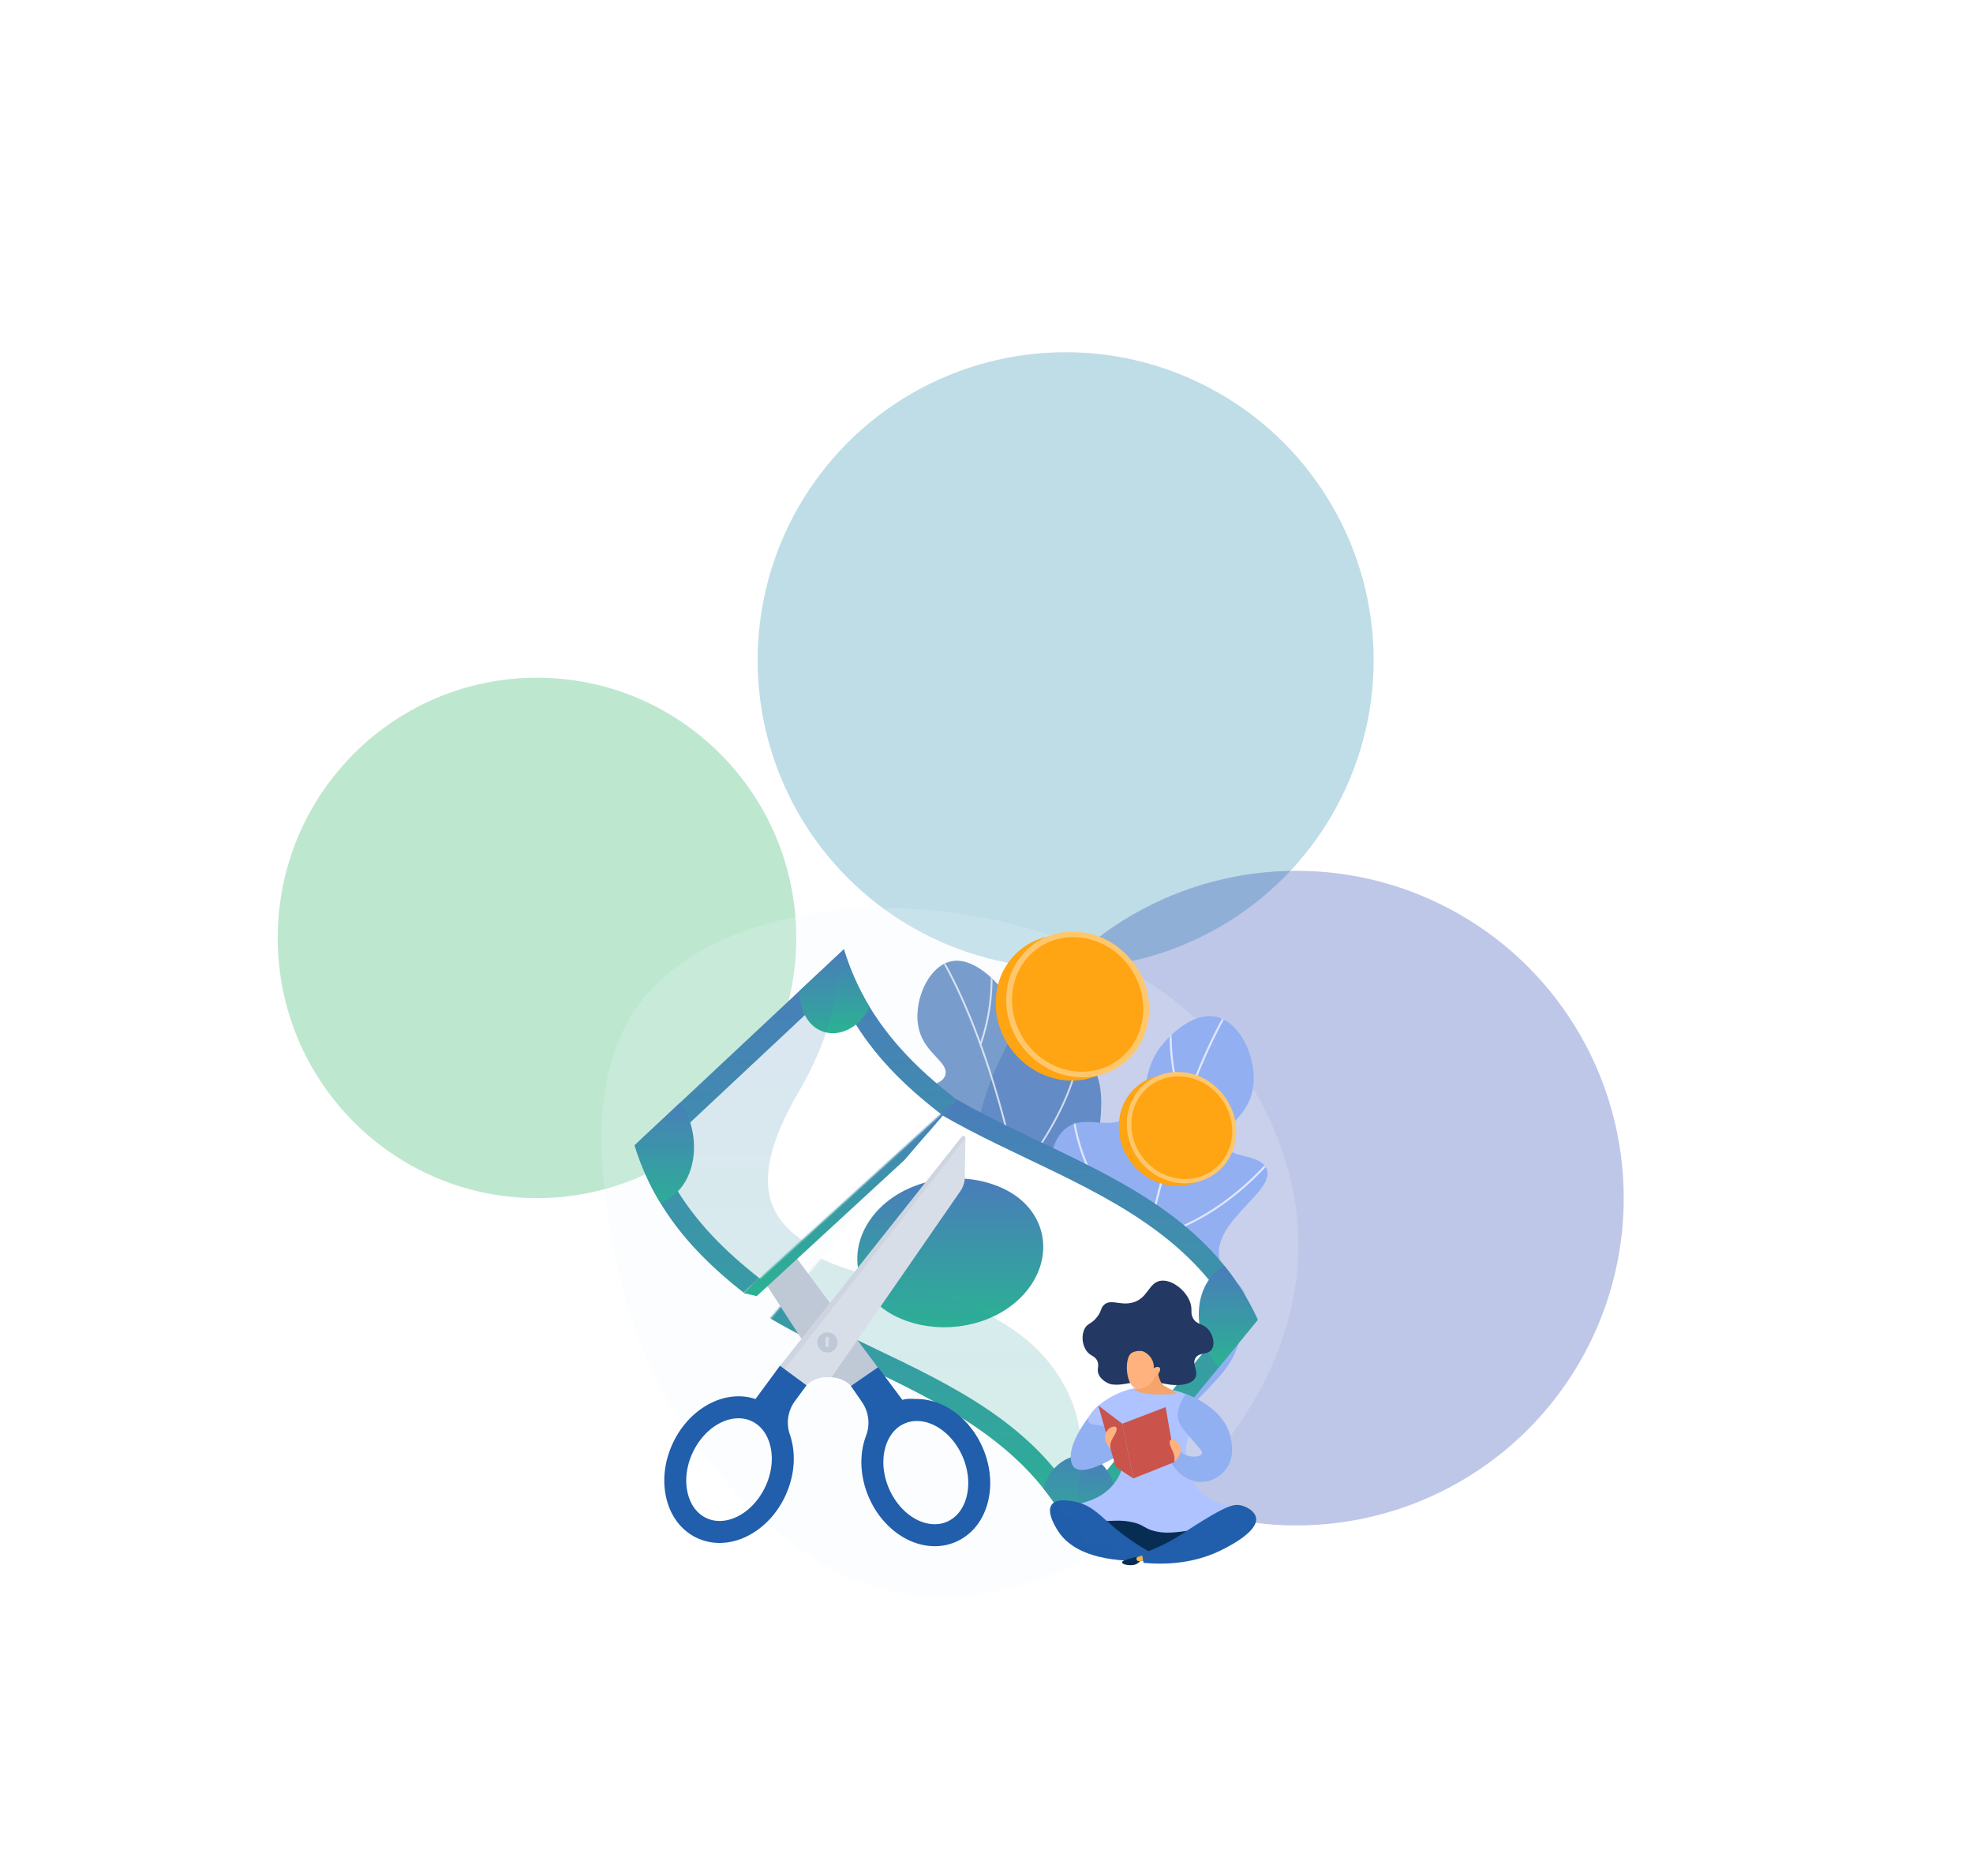 <svg width="1158" height="1101" fill="none" xmlns="http://www.w3.org/2000/svg"><g filter="url(#a)"><ellipse cx="315.172" cy="550.46" rx="152.172" ry="152.712" fill="#27AE60" fill-opacity=".3"/></g><g filter="url(#b)"><circle cx="625.452" cy="387.496" r="180.772" fill="#278EAE" fill-opacity=".3"/></g><g filter="url(#c)"><circle cx="760.896" cy="703.172" r="192.104" fill="#2745AE" fill-opacity=".3"/></g><path d="M721.359 618.534c-85.482-105.712-287.855-111.621-347.361-27.775-32.788 46.198-19.086 115.258-12.327 149.332 12.441 62.705 43.117 103.073 49.816 111.637 16.254 20.777 55.734 71.245 115.134 82.782 101.497 19.712 228.14-80.651 235.157-193.882 4.044-65.28-33.028-112.954-40.419-122.094Z" fill="#F4F7FA" fill-opacity=".2"/><path opacity=".6" d="M629.622 784.584c30.046-15.199 40.814-56.554 29.779-70.033-5.739-7.011-15.003-3.58-19.947-11.664-5.477-8.956 3.186-17.595 5.709-39.336 1.305-11.233 3.669-31.602-6.91-40.728-10.491-9.051-23.251 1.98-35.077-7.135-11.182-8.618-4.023-21.754-16.86-37.182-1.194-1.436-14.825-17.42-28.398-14.248-13.789 3.223-22.65 25.079-18.401 40.512 3.861 14.022 17.408 18.62 15.303 26.119-2.32 8.263-19.53 5.384-22.729 13.645-4.623 11.938 27.965 26.659 25.427 46.337-1.491 11.57-13.43 11.667-18.472 25.742-6.508 18.166 5.386 40.308 16.963 52.327 16.776 17.416 47.57 28.818 73.612 15.644h.001Z" fill="#215EAB"/><mask id="d" style="mask-type:luminance" maskUnits="userSpaceOnUse" x="531" y="563" width="133" height="228"><path d="M629.622 784.584c30.046-15.199 40.814-56.554 29.779-70.033-5.739-7.011-15.003-3.58-19.947-11.664-5.477-8.956 3.186-17.595 5.709-39.336 1.305-11.233 3.669-31.602-6.91-40.728-10.491-9.051-23.251 1.98-35.077-7.135-11.182-8.618-4.023-21.754-16.86-37.182-1.194-1.436-14.825-17.42-28.398-14.248-13.789 3.223-22.65 25.079-18.401 40.512 3.861 14.022 17.408 18.62 15.303 26.119-2.32 8.263-19.53 5.384-22.729 13.645-4.623 11.938 27.965 26.659 25.427 46.337-1.491 11.57-13.43 11.667-18.472 25.742-6.508 18.166 5.386 40.308 16.963 52.327 16.776 17.416 47.57 28.818 73.612 15.644h.001Z" fill="#fff"/></mask><g style="mix-blend-mode:soft-light" opacity=".7" fill="#fff" mask="url(#d)"><path d="m612.855 800.529 1.063-.095c-3.672-41.162-9.442-79.752-17.152-114.698-6.17-27.963-13.588-53.67-22.047-76.405-14.417-38.745-27.051-55.663-27.178-55.83l-.851.643c.125.166 12.688 17.003 27.055 55.631 13.26 35.655 30.809 97.69 39.11 190.754Z"/><path d="M575.97 613.094c11.065-31.174 4.823-59.086 4.76-59.365l-1.041.241c.064.276 6.232 27.899-4.725 58.768l1.006.356Zm22.002 77.63c22.021-28.524 30.578-49.905 33.878-62.819 3.596-14.066 1.965-21.272 1.895-21.572l-1.039.245c.017.072 1.639 7.327-1.919 21.177-3.288 12.798-11.798 33.998-33.661 62.316l.846.652v.001Zm12.012 74.855c48.721-39.938 56.213-76.32 56.283-76.684l-1.048-.202c-.017.091-1.988 9.516-10.202 23.874-7.233 12.642-21.036 31.959-45.71 52.185l.677.825v.002Zm-25.908-87.597a97.504 97.504 0 0 0 10.853 3.042l.228-1.043c-24.429-5.329-43.815-19.879-55.776-31.146-12.966-12.214-20.231-23.296-20.303-23.406l-.894.582c.072.111 7.407 11.3 20.465 23.6 10.231 9.639 25.859 21.662 45.427 28.37v.001Zm17.74 72.13a84.696 84.696 0 0 0 5.81 1.761l.273-1.031c-25.2-6.671-42.214-23.754-52.051-36.913-10.666-14.268-15.419-27.102-15.466-27.231l-1.003.367c.048.13 4.854 13.112 15.613 27.503 9.164 12.257 24.501 27.891 46.822 35.542l.002.002Z"/></g><path d="M636.112 843.103c-33.65-16.638-46.073-62.629-33.908-77.769 6.327-7.873 16.689-4.144 22.117-13.205 6.016-10.039-3.73-19.582-6.765-43.792-1.569-12.508-4.411-35.191 7.289-45.473 11.603-10.195 25.941 1.97 39.031-8.309 12.378-9.721 4.263-24.292 18.416-41.622 1.316-1.612 16.349-19.57 31.512-16.172 15.406 3.453 25.506 27.728 20.924 44.975-4.161 15.67-19.217 20.935-16.794 29.272 2.669 9.188 21.827 5.804 25.476 14.979 5.274 13.262-30.904 30.005-27.874 51.914 1.782 12.884 18.273 13.954 15.828 30.442-3.942 26.576-9.245 32.947-22.027 46.462-18.525 19.587-44.06 42.719-73.228 28.298h.003Z" fill="#92AFF2"/><mask id="e" style="mask-type:luminance" maskUnits="userSpaceOnUse" x="597" y="596" width="147" height="252"><path d="M636.112 843.103c-33.65-16.638-46.073-62.629-33.908-77.769 6.327-7.873 16.689-4.144 22.117-13.205 6.016-10.039-3.73-19.582-6.765-43.792-1.569-12.508-4.411-35.191 7.289-45.473 11.603-10.195 25.941 1.97 39.031-8.309 12.378-9.721 4.263-24.292 18.416-41.622 1.316-1.612 16.349-19.57 31.512-16.172 15.406 3.453 25.506 27.728 20.924 44.975-4.161 15.67-19.217 20.935-16.794 29.272 2.669 9.188 21.827 5.804 25.476 14.979 5.274 13.262-30.904 30.005-27.874 51.914 1.782 12.884 18.273 13.954 15.828 30.442-3.942 26.576-9.245 32.947-22.027 46.462-18.525 19.587-44.06 42.719-73.228 28.298h.003Z" fill="#fff"/></mask><g style="mix-blend-mode:soft-light" opacity=".7" fill="#fff" mask="url(#e)"><path d="m654.966 860.707-1.186-.095c3.675-45.925 9.715-89.001 17.955-128.036 6.594-31.235 14.6-59.968 23.801-85.398 15.678-43.338 29.59-62.327 29.729-62.513l.955.709c-.137.187-13.973 19.084-29.595 62.29-14.42 39.88-33.351 109.215-41.659 213.045v-.002Z"/><path d="M694.18 651.385c-12.653-34.638-5.978-65.818-5.909-66.13l1.162.257c-.068.307-6.663 31.164 5.865 65.463l-1.118.409v.001Zm-23.74 86.763c-24.838-31.574-34.595-55.322-38.406-69.684-4.151-15.645-2.406-23.693-2.331-24.029l1.16.262c-.019.081-1.753 8.184 2.355 23.588 3.796 14.234 13.498 37.781 38.156 69.126l-.935.736.001.001Zm-12.629 83.568c-54.719-44.025-63.441-84.507-63.523-84.911l1.165-.237c.021.101 2.313 10.588 11.617 26.511 8.192 14.02 23.775 35.413 51.485 57.71l-.746.926.002.001Zm27.992-97.913a109.016 109.016 0 0 1-12.068 3.501l-.264-1.16c27.179-6.188 48.643-22.605 61.861-35.286 14.329-13.748 22.315-26.175 22.393-26.299l1.004.639c-.079.126-8.142 12.673-22.573 26.518-11.308 10.849-28.607 24.411-50.353 32.088v-.001Zm-19.042 80.59a94.289 94.289 0 0 1-6.458 2.023l-.315-1.148c28.025-7.691 46.818-26.909 57.65-41.676 11.744-16.015 16.913-30.371 16.963-30.514l1.121.398c-.052.145-5.278 14.667-17.125 30.82-10.09 13.757-27.029 31.34-51.835 40.098l-.001-.001Z"/></g><mask id="f" style="mask-type:luminance" maskUnits="userSpaceOnUse" x="446" y="619" width="313" height="311"><path d="M582.54 619.509 446.065 781.005l175.474 148.286 136.475-161.496L582.54 619.509Z" fill="#fff"/></mask><g mask="url(#f)"><path d="M553.929 640.715a56.402 56.402 0 0 1-4.145 7.413c-4.887 7.383-10.823 14.785-16.964 21.236a70.786 70.786 0 0 1-2.575 2.566 33.211 33.211 0 0 1 4.278 3.333c4.742 4.353 7.55 11.905 7.55 18.229.134 3.549-.606 6.859-2.22 9.932a19.211 19.211 0 0 1-4.464 7.442c-2.195 3.24-4.222 6.591-6.414 9.838-4.03 5.969-8.573 11.701-13.59 16.88-7.481 7.722-16.058 14.248-24.308 21.104-3.216 3.195-7.008 5.405-11.375 6.63-2.284.308-4.569.614-6.854.921-6.158.275-11.977-2.392-16.656-6.199-3.71 3.378-7.966 6.399-12.54 8.581 65.748 41.592 152.207 57.896 187.927 136.154l106.616-130.181c-35.062-76.813-119.004-93.94-184.266-133.876v-.003Z" fill="url(#g)"/><path d="M633.287 882.916c-53.795-94.227-188.295-89.91-242.091-184.138l90.741-110.799c53.796 94.228 188.296 89.911 242.091 184.139l-90.741 110.798Z" fill="#fff"/><path d="m738.195 774.592-22.77 27.802c-2.15-2.177-4.171-4.937-5.958-8.211a46.933 46.933 0 0 1-1.337-2.651c-6.18-13.278-6.366-29.525 1.513-40.57.365-.517.681-.938 1.081-1.426 2.394-2.923 5.33-5.295 8.068-6.452 7.46 9.291 14.009 19.692 19.401 31.508h.002Z" fill="url(#h)"/><path d="M654.878 876.323c-7.766 9.483-15.532 18.967-23.299 28.449-5.364-11.752-11.873-22.107-19.284-31.36 1.42-4.105 3.075-7.446 5.571-10.493.279-.339.586-.701.882-1.023.037-.039.071-.081.105-.117 4.493-4.924 10.193-7.475 15.785-7.412 5.617.068 11.1 2.802 15.062 8.509a26.655 26.655 0 0 1 1.514 2.434c1.786 3.275 2.999 7.019 3.663 11.013h.001Z" fill="url(#i)"/><path d="M602.468 757.78c-17.019 20.78-50.448 27.079-75.675 15.301-25.227-11.778-30.941-39.32-13.771-60.286 17.019-20.78 50.448-27.08 75.675-15.302 25.228 11.778 30.941 39.321 13.771 60.287Z" fill="url(#j)"/><path d="m631.925 904.349-.346.423c-50.732-111.148-203.815-97.321-254.546-208.468 34.787-42.477 69.575-84.953 104.36-127.429.687 6.147 1.111 12.785 1.031 19.947a152.04 152.04 0 0 1-2.743 27.041c-2.088 10.886-5.548 22.801-11.048 36.014-27.269 65.276-3.896 83.86 35.464 94.925 10.434 3.042 21.917 5.655 33.594 8.833a263.588 263.588 0 0 1 15.451 4.718c10.064 3.434 19.995 7.578 29.227 12.598 31.561 16.408 53.019 45.402 52.27 81.416-.055 6.598-.794 13.33-2.219 20.08a52.167 52.167 0 0 0-.844 5.545c-.719 7.014-.377 15.161.35 24.355l-.001.002Z" fill="url(#k)" style="mix-blend-mode:multiply" opacity=".2"/></g><path d="m517.588 805.782-3.231 2.611-11.71 9.461c-3.63-7.387-10.173-9.163-14.177-9.521-2.039-.179-3.423.006-3.423.006l-15.976-24.683-56.204-86.828c-1.607-2.482-2.386-5.388-2.342-8.344l.347-22.865c.008-.53.295-.996.797-1.159a1.19 1.19 0 0 1 1.342.44l104.578 140.882h-.001Z" fill="#BFC8D6"/><path d="m514.355 808.393-11.71 9.461c-3.63-7.388-10.173-9.164-14.177-9.522l-19.399-24.677-56.204-86.828c-1.607-2.482-2.386-5.388-2.342-8.344l.256-16.847c3.06 11.084 9.885 31.423 19.773 36.204 13.769 6.661 27.78 19.453 33.559 42.12 5.779 22.667 19.815 31.912 35.608 44.085 7.633 5.887 12.077 10.819 14.636 14.346v.002Z" fill="#BFC8D6" style="mix-blend-mode:multiply" opacity=".4"/><path d="M576.863 849.887c-3.589-8.354-9.09-15.493-15.906-20.646-6.901-5.217-14.628-8.037-22.346-8.153-3.266-.05-5.933-.415-8.981.507l-14.275-19.143-15.93 10.986 6.516 9.447a21.363 21.363 0 0 1 2.395 19.666 40.482 40.482 0 0 0-1.235 3.824c-2.762 10.202-1.771 21.667 2.792 32.287 3.588 8.354 9.09 15.493 15.906 20.646 6.901 5.217 14.627 8.036 22.345 8.153 4.437.068 8.717-.77 12.719-2.492 9.208-3.956 15.883-12.052 18.792-22.797 2.761-10.202 1.77-21.667-2.792-32.285Zm-9.662 28.915c-1.858 6.862-5.918 11.947-11.431 14.316-2.323.998-4.824 1.484-7.431 1.444-10.58-.16-21.268-8.596-26.593-20.993-3.418-7.956-4.197-16.417-2.192-23.822 1.858-6.862 5.919-11.947 11.432-14.316 2.323-.998 4.823-1.485 7.431-1.444 10.58.16 21.267 8.596 26.593 20.993 3.418 7.956 4.197 16.417 2.191 23.822Z" fill="#215EAB"/><path d="m566.632 667.981-.347 22.865a14.913 14.913 0 0 1-2.65 8.269l-75.577 109.271s-12.065-2.005-17.877 8.978l-12.195-10.481-2.567-2.206 109.01-137.48a1.23 1.23 0 0 1 1.383-.398c.498.179.828.655.821 1.183l-.001-.001Z" fill="#D8DEE8"/><path d="M566.631 667.98 457.984 806.881l-2.567-2.206 109.01-137.48a1.23 1.23 0 0 1 1.383-.398c.498.179.828.655.821 1.183Z" fill="#BFC8D6" style="mix-blend-mode:multiply" opacity=".4"/><path d="M443.409 821.105a31.02 31.02 0 0 0-9.451-1.603c-7.716-.117-15.525 2.467-22.582 7.474-6.97 4.944-12.684 11.913-16.525 20.155-4.881 10.475-6.22 21.905-3.767 32.187 2.583 10.827 9.008 19.122 18.092 23.356 3.949 1.841 8.201 2.807 12.638 2.875 7.716.117 15.525-2.467 22.582-7.474 6.97-4.944 12.684-11.913 16.525-20.155 4.881-10.475 6.22-21.905 3.769-32.187a40.97 40.97 0 0 0-1.12-3.86 21.334 21.334 0 0 1 2.991-19.585l6.799-9.246-15.59-11.463-14.358 19.526h-.003Zm5.818 51.365c-5.7 12.23-16.638 20.339-27.218 20.179-2.608-.039-5.092-.602-7.384-1.67-5.439-2.535-9.343-7.739-10.993-14.655-1.78-7.462-.746-15.894 2.913-23.743 5.7-12.23 16.638-20.339 27.219-20.179 2.607.039 5.091.602 7.383 1.67 5.439 2.535 9.344 7.739 10.993 14.655 1.78 7.462.746 15.894-2.913 23.743Z" fill="#215EAB"/><path d="M488.146 793.224a5.914 5.914 0 1 0-5.12-10.662 5.914 5.914 0 0 0 5.12 10.662Z" fill="#BFC8D6"/><path d="M486.406 789.65a.967.967 0 1 1-1.935-.03l.063-4.193a.967.967 0 0 1 1.935.03l-.063 4.193Z" fill="#D8DEE8"/><path d="m436.662 758.984 7.486 1.696 86.554-79.705 28.137-32.658-6.407-3.082-115.77 113.749Z" fill="url(#l)"/><mask id="m" style="mask-type:luminance" maskUnits="userSpaceOnUse" x="355" y="539" width="232" height="226"><path d="M511.549 539.281 355.445 681.076l75.413 83.023 156.104-141.795-75.413-83.023Z" fill="#fff"/></mask><g mask="url(#m)"><path d="m720.21 797.275-122.808 115.03c-35.675-116.854-189.246-123.277-224.921-240.131l122.808-115.03c35.675 116.853 189.247 123.277 224.921 240.131Z" fill="url(#n)"/><path d="M601.969 890.864c-40.936-100.483-174.836-113.891-215.773-214.375l104.525-97.903c40.937 100.483 174.836 113.892 215.773 214.375l-104.525 97.903Z" fill="#fff"/><path d="M503.837 600.008a24.55 24.55 0 0 1-1.368 1.19l-.123.098c-5.432 4.379-11.798 5.949-17.53 4.635-5.011-1.142-9.513-4.508-12.428-10.174a26.921 26.921 0 0 1-1.163-2.63c-1.34-3.482-2.033-7.37-2.165-11.416 8.742-8.19 17.486-16.378 26.228-24.567 3.792 12.42 8.917 23.593 15.089 33.784-1.398 3.21-3.783 6.496-6.542 9.08h.002Z" fill="url(#o)"/><path d="M396.873 700.196c-2.872 2.691-5.863 4.347-9.401 5.602-6.13-10.147-11.22-21.269-14.993-33.624 8.946-8.379 17.891-16.759 26.839-25.137 1.845 2.441 3.485 5.442 4.824 8.924.355.92.68 1.858.977 2.803 4.427 14.12 2.348 30.48-7.164 40.36-.034.037-.073.075-.111.115-.31.325-.652.657-.972.957h.001Z" fill="url(#p)"/><path d="M587.874 762.761c-19.602 18.362-53.57 20.21-77.029 5.217-23.46-14.993-25.501-43.049-5.723-61.575 19.604-18.362 53.571-20.21 77.03-5.217 23.459 14.992 25.501 43.049 5.722 61.575Z" fill="url(#q)"/><path d="m597.801 911.931-.4.374C561.727 795.451 408.155 789.028 372.48 672.174l120.212-112.598c-.129 6.184-.58 12.82-1.602 19.91a151.958 151.958 0 0 1-6.275 26.445c-3.501 10.517-8.498 21.873-15.688 34.247-35.615 61.124-14.89 82.62 22.673 98.765 9.944 4.388 20.984 8.487 32.141 13.173a263.69 263.69 0 0 1 14.697 6.71c9.526 4.728 18.825 10.142 27.316 16.331 29.129 20.417 46.589 51.981 41.11 87.583-.922 6.533-2.539 13.111-4.841 19.614a52.662 52.662 0 0 0-1.567 5.386c-1.634 6.858-2.367 14.98-2.854 24.19l-.001.001Z" fill="url(#r)" style="mix-blend-mode:multiply" opacity=".2"/></g><path d="M668.371 594.31c0 22.713-17.76 40.58-40.459 39.883-23.623-.725-43.492-21.127-43.492-45.542 0-24.414 19.869-42.138 43.492-39.678 22.699 2.363 40.459 22.625 40.459 45.338v-.001Z" fill="#FFA412"/><path d="M674.505 592.35c0 22.713-17.76 40.58-40.459 39.883-23.624-.725-43.492-21.127-43.492-45.542 0-24.414 19.868-42.138 43.492-39.678 22.699 2.363 40.459 22.625 40.459 45.339v-.002Z" fill="#FFC76C"/><path d="M671 592.117c0 21.028-16.331 37.542-37.173 36.863-21.649-.707-39.827-19.564-39.827-42.094 0-22.529 18.177-38.917 39.827-36.682C654.668 552.356 671 571.089 671 592.117Zm49.86 73.377c0 17.367-13.581 31.028-30.937 30.496-18.063-.554-33.255-16.154-33.255-34.823s15.192-32.221 33.255-30.339c17.356 1.808 30.937 17.3 30.937 34.667v-.001Z" fill="#FFA412"/><path d="M725.549 663.996c0 17.368-13.58 31.029-30.936 30.496-18.063-.554-33.255-16.154-33.255-34.823s15.192-32.22 33.255-30.339c17.356 1.808 30.936 17.3 30.936 34.668v-.002Z" fill="#FFC76C"/><path d="M723.212 663.839c0 16.055-12.573 28.647-28.599 28.108-16.626-.558-30.569-14.937-30.569-32.097 0-17.16 13.943-29.66 30.569-27.976 16.026 1.623 28.599 15.911 28.599 31.965Z" fill="#FFA412"/><path d="M644.628 824.918s-19.529 20.595-15.703 33.676c3.825 13.081 34.45-9.068 34.45-9.068l-18.746-24.608h-.001Z" fill="#91B0F2"/><path d="M652.336 812.468c-1.579-.243-6.433-2.383-7.73-6.454-.885-2.776.655-4.288-.501-7.121-1.313-3.216-3.916-2.776-6.285-5.892-2.763-3.634-3.265-9.551-1.091-13.415 1.753-3.113 3.818-2.362 7.116-6.572 2.915-3.721 2.033-5.245 4.084-7.143 3.989-3.697 9.165.37 16.295-1.261 9.907-2.267 9.713-12.359 17.519-12.986 7.178-.577 16.025 7.256 17.339 14.77.527 3.012-.326 4.613 1.117 7.252 2.217 4.055 6.158 2.985 9.332 7.018 2.401 3.05 3.682 8.154 1.734 11.195-2.281 3.563-7.228 1.548-9.528 5.047-2.477 3.769 2.039 7.968-.332 11.941-2.238 3.753-8.601 4.195-12.284 4.012-4.439-.223-8.747-1.51-13.132-2.224-8.142-1.324-15.663 3.06-23.654 1.833h.001Z" fill="#233862"/><path d="m684.894 895.637-48.208-12.058-2.411 11.712 44.133 20.369 34.944-8.632 21.081-20.697-49.539 9.306Z" fill="#072E52"/><path d="M638.815 834.312c-1.616-3.928 9.468-14.692 23.365-18.673 10.089-2.89 18.639-1.277 23.087-.492 14.432 2.548 23.419 9.762 26.801 12.794-2.77 1.502-10.413 6.087-14.199 14.786-3.659 8.409-1.043 16.136.319 20.624 1.186 3.909 2.991 9.852 8.325 14.152 2.818 2.269 5.93 3.422 12.156 5.728 7.342 2.718 11.894 3.469 11.861 4.94-.042 1.875-7.499 3.405-7.239 4.574.019.087.073.094.082.157.1.816-8.276 2.821-18.862 4.414-12.38 1.863-18.57 2.793-24.487 1.781-9.224-1.579-7.673-4.418-16.918-6.011-10.755-1.852-15.64 1.513-25.376-2.227-1.641-.63-8.203-3.159-8.014-5.787.232-3.248 11.057-2.138 20.48-10.462 4.149-3.666 6.158-7.51 6.853-8.953.899-1.867 4.669-11.51.888-22.011-.224-.619-.398-.904-.638-1.313-4.575-7.811-16.956-4.31-18.483-8.019l-.001-.002Z" fill="#AEC3FF"/><path d="M686.115 851.122c-2.33 4.482 5.822 17.474 17.173 18.584 6.153.601 12.223-2.388 15.86-6.903 5.614-6.969 3.877-15.645 3.27-18.682-3.587-17.922-24.657-25.381-26.589-26.034-5.127 7.945-5.045 12.956-3.962 16.093.893 2.587 3.227 5.35 7.899 10.876 4.16 4.921 6.222 6.674 5.604 8.174-.733 1.78-4.716 1.914-7.238 1.401-4.675-.951-7.236-4.711-7.904-5.766-1.283.205-3.31.717-4.111 2.258l-.002-.001Z" fill="#91B0F2"/><path d="M679.344 804.033s.921 7.358 3.636 9.043c2.716 1.686 7.106 3.888 7.589 4.485.484.597-16.823 2.457-25.4-1.87 2.827-.59 3.596-.807 3.596-.807.768-.216 2.198-.62 3.633-1.437.977-.555 2.55-1.642 3.994-3.693l-.032-4.075 2.985-1.648-.001.002Z" fill="#F5A46B"/><path d="M677.844 808.002s-2.546 7.38-10.21 6.979c-6.862-.359-8.064-17.428-3.727-20.747 1.447-1.106 4.528-1.758 6.916-1.122 1.679.447 6.876 3.969 6.325 9.872 1.421-.929 2.919-.939 3.499-.273.736.846-.175 2.584-.381 2.978-.716 1.365-1.876 2.042-2.422 2.315v-.002Z" fill="#FFB27D"/><path d="M676.69 911.849c-9.582-5.137-16.658-10.369-21.461-14.323-9.451-7.782-13.786-13.651-23.354-15.971-1.71-.415-11.452-2.776-14.596 1.549-3.48 4.79 3.287 14.807 4.108 16.023 12.224 18.094 43.352 17.249 53.116 16.662.728-1.314 1.457-2.627 2.187-3.94Z" fill="#215EAB"/><path d="M617.278 883.104c.919-1.264 2.407-1.946 4.088-2.284-.56 1.937-.61 3.753.088 5.342 1.91 4.338 7.566 3.002 11.538 8.094 3.902 5.001 1.201 9.82 4.651 11.884 3.953 2.363 8.855-3.16 13.089-.517 2.88 1.796 1.984 5.204 5.339 7.061 2.319 1.283 4.591.677 7.233.345 3.027-.381 7.175-.462 12.383.626l-1.185 2.136c-9.764.587-40.892 1.431-53.116-16.662-.822-1.217-7.589-11.233-4.108-16.023v-.002Z" fill="#215EAB" style="mix-blend-mode:multiply" opacity=".3"/><path d="M669.445 914.552s-1.756-1.259-4.303-.401c-2.548.859-6.592 1.55-6.586 2.796.005 1.246 4.053 2.026 6.85 1.514 2.675-.489 4.781-2.815 4.04-3.909h-.001Z" fill="#072E52"/><path d="m672.019 912.426-4.689 1.508s-.762 1.268.267 2.073c1.027.805 4.599-.898 4.599-.898l-.177-2.685v.002Z" fill="url(#s)"/><path d="M737.188 890.812c1.385 8.059-16.011 16.78-19.994 18.776-8.116 4.068-23.387 9.811-46.053 7.616l-.904-5.425a107.162 107.162 0 0 0 12.58-5.226c8.787-4.323 12.124-7.409 24.316-14.782 13.493-8.158 17.423-9.204 21.444-8.194 3.439.863 7.968 3.488 8.611 7.233v.002Z" fill="#215EAB"/><path d="m689.749 857.901-5.623-32.067-25.421 9.744 6.465 32.141 24.579-9.818Z" fill="#CA534B"/><path d="m644.628 824.918 14.076 10.66 6.466 32.141-10.361-6.836-10.181-35.965Z" fill="#CA534B"/><path d="M651.943 850.382s-3.098-2.877-3.436-6.219c-.337-3.342 2.002-6.017 4.265-6.698 2.266-.681 3.475.324 1.954 3.615-1.521 3.291-3.932 5.426-2.783 9.302Zm36.973 7.817s3.355-2.59 3.988-5.888c.634-3.299-1.47-6.171-3.676-7.052-2.206-.88-3.505.013-2.276 3.427 1.231 3.414 3.455 5.756 1.963 9.513h.001Z" fill="#FFB27D"/><defs><linearGradient id="g" x1="590.923" y1="640.715" x2="590.923" y2="904.775" gradientUnits="userSpaceOnUse"><stop stop-color="#4A7CBB"/><stop offset="1" stop-color="#2AB392"/></linearGradient><linearGradient id="h" x1="720.899" y1="743.084" x2="720.899" y2="802.394" gradientUnits="userSpaceOnUse"><stop stop-color="#4A7CBB"/><stop offset="1" stop-color="#2AB392"/></linearGradient><linearGradient id="i" x1="633.587" y1="854.366" x2="633.587" y2="904.772" gradientUnits="userSpaceOnUse"><stop stop-color="#4A7CBB"/><stop offset="1" stop-color="#2AB392"/></linearGradient><linearGradient id="j" x1="557.745" y1="691.607" x2="557.745" y2="778.967" gradientUnits="userSpaceOnUse"><stop stop-color="#4A7CBB"/><stop offset="1" stop-color="#2AB392"/></linearGradient><linearGradient id="k" x1="505.846" y1="568.875" x2="505.846" y2="904.772" gradientUnits="userSpaceOnUse"><stop stop-color="#4A7CBB"/><stop offset="1" stop-color="#2AB392"/></linearGradient><linearGradient id="l" x1="497.75" y1="645.235" x2="497.75" y2="760.68" gradientUnits="userSpaceOnUse"><stop stop-color="#4A7CBB"/><stop offset="1" stop-color="#2AB392"/></linearGradient><linearGradient id="n" x1="546.346" y1="557.144" x2="546.346" y2="912.305" gradientUnits="userSpaceOnUse"><stop stop-color="#4A7CBB"/><stop offset="1" stop-color="#2AB392"/></linearGradient><linearGradient id="o" x1="489.718" y1="557.144" x2="489.718" y2="606.381" gradientUnits="userSpaceOnUse"><stop stop-color="#4A7CBB"/><stop offset="1" stop-color="#2AB392"/></linearGradient><linearGradient id="p" x1="389.911" y1="647.037" x2="389.911" y2="705.798" gradientUnits="userSpaceOnUse"><stop stop-color="#4A7CBB"/><stop offset="1" stop-color="#2AB392"/></linearGradient><linearGradient id="q" x1="546.498" y1="691.146" x2="546.498" y2="778.018" gradientUnits="userSpaceOnUse"><stop stop-color="#4A7CBB"/><stop offset="1" stop-color="#2AB392"/></linearGradient><linearGradient id="r" x1="490.273" y1="559.576" x2="490.273" y2="912.305" gradientUnits="userSpaceOnUse"><stop stop-color="#4A7CBB"/><stop offset="1" stop-color="#2AB392"/></linearGradient><linearGradient id="s" x1="666.722" y1="918.346" x2="682.739" y2="898.196" gradientUnits="userSpaceOnUse"><stop stop-color="#FFC444"/><stop offset="1" stop-color="#F36F56"/></linearGradient><filter id="a" x="0" y="234.749" width="630.344" height="631.423" filterUnits="userSpaceOnUse" color-interpolation-filters="sRGB"><feFlood flood-opacity="0" result="BackgroundImageFix"/><feBlend in="SourceGraphic" in2="BackgroundImageFix" result="shape"/><feGaussianBlur stdDeviation="81.5" result="effect1_foregroundBlur_1903_121"/></filter><filter id="b" x="238.68" y=".724" width="773.543" height="773.543" filterUnits="userSpaceOnUse" color-interpolation-filters="sRGB"><feFlood flood-opacity="0" result="BackgroundImageFix"/><feBlend in="SourceGraphic" in2="BackgroundImageFix" result="shape"/><feGaussianBlur stdDeviation="103" result="effect1_foregroundBlur_1903_121"/></filter><filter id="c" x="363.792" y="306.068" width="794.208" height="794.208" filterUnits="userSpaceOnUse" color-interpolation-filters="sRGB"><feFlood flood-opacity="0" result="BackgroundImageFix"/><feBlend in="SourceGraphic" in2="BackgroundImageFix" result="shape"/><feGaussianBlur stdDeviation="102.5" result="effect1_foregroundBlur_1903_121"/></filter></defs></svg>